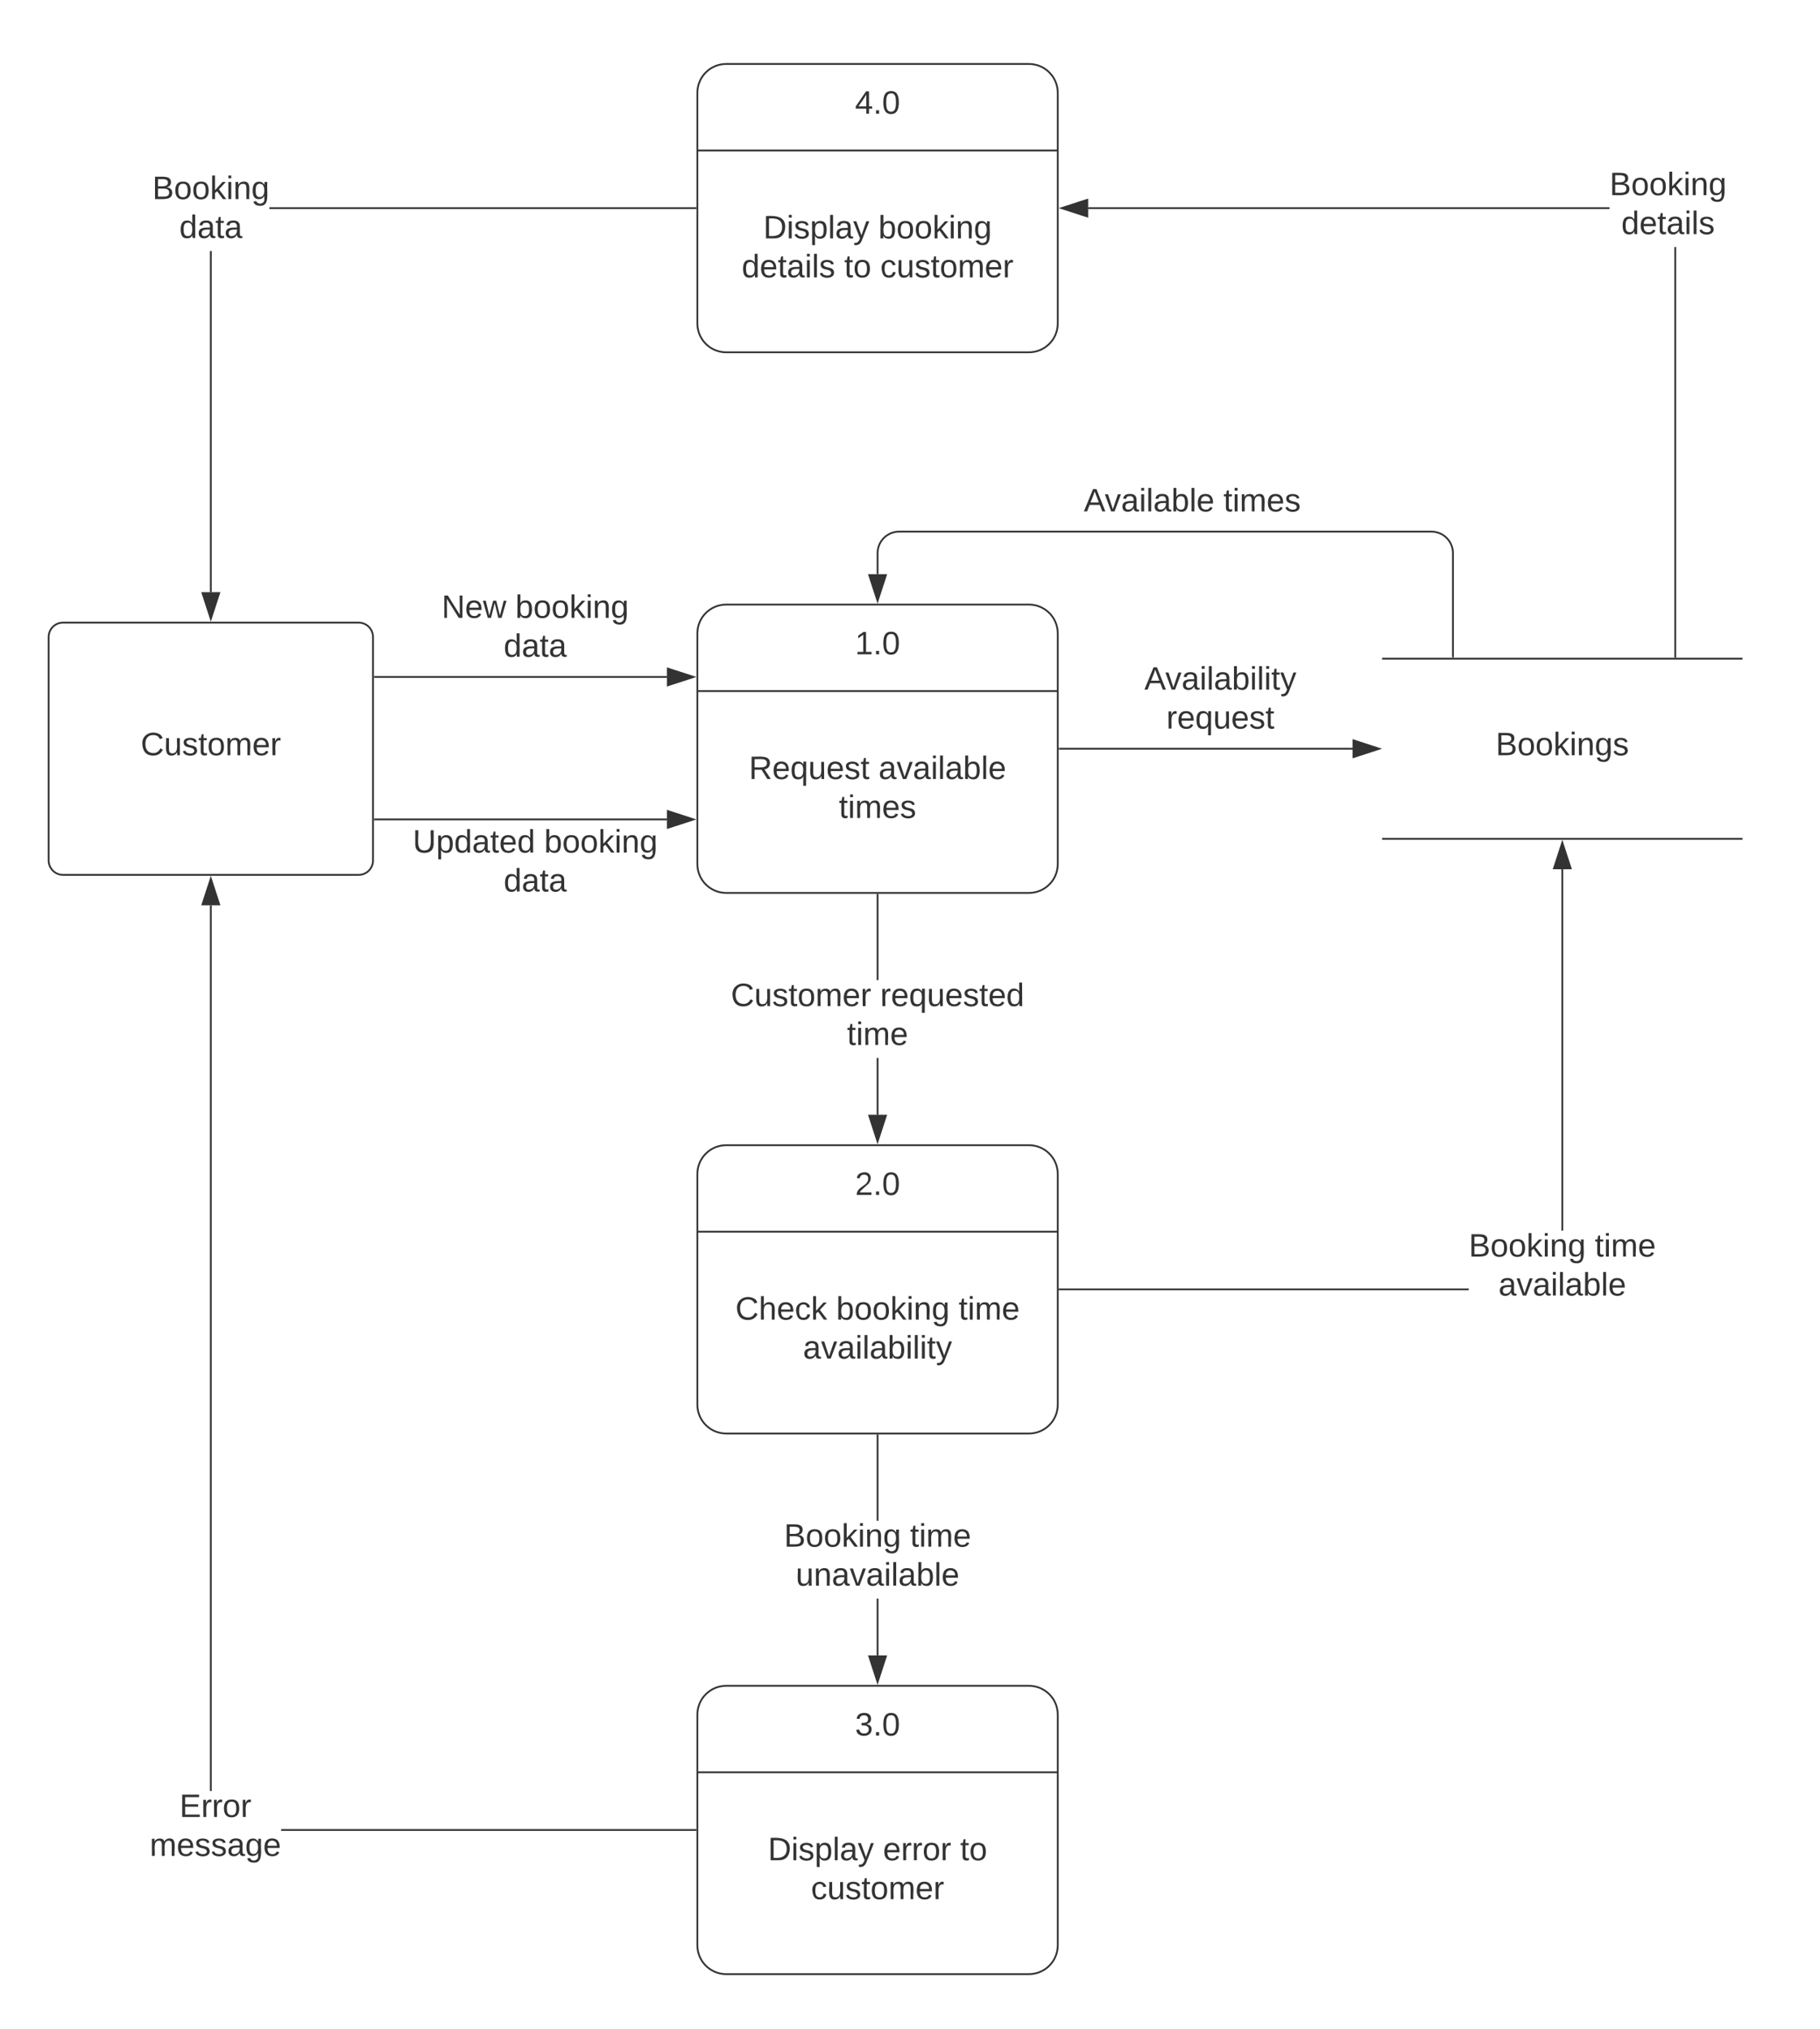 <svg xmlns="http://www.w3.org/2000/svg" xmlns:xlink="http://www.w3.org/1999/xlink" xmlns:lucid="lucid" width="1010" height="1126"><g transform="translate(-1313 -1465)" lucid:page-tab-id="0_0"><path d="M0 0h2959.2v3630.52H0z" fill="#fff"/><path d="M1340 1818.5c0-4.42 3.58-8 8-8h164c4.42 0 8 3.58 8 8v124c0 4.42-3.58 8-8 8h-164c-4.42 0-8-3.58-8-8z" stroke="#333" fill="#fff"/><use xlink:href="#a" transform="matrix(1,0,0,1,1360,1810.5) translate(31.075 73.6)"/><path d="M1884 1800.5c8.84 0 16 7.16 16 16v128c0 8.84-7.16 16-16 16h-168c-8.84 0-16-7.16-16-16v-128c0-8.84 7.16-16 16-16z" stroke="#333" fill="#fff"/><path d="M1700 1848.5h200" stroke="#333" fill="none"/><use xlink:href="#b" transform="matrix(1,0,0,1,1720,1800.5) translate(67.5 27.6)"/><use xlink:href="#c" transform="matrix(1,0,0,1,1720,1858.5) translate(8.6 38.8)"/><use xlink:href="#d" transform="matrix(1,0,0,1,1720,1858.5) translate(80.55 38.8)"/><use xlink:href="#e" transform="matrix(1,0,0,1,1720,1858.5) translate(58.55 60.4)"/><path d="M1521 1840.66h162.12" stroke="#333" fill="none"/><path d="M1521 1841.16h-.5v-1h.5z" fill="#333"/><path d="M1697.88 1840.66l-14.26 4.64v-9.27z" stroke="#333" fill="#333"/><use xlink:href="#f" transform="matrix(1,0,0,1,1558.075,1793.465) translate(0.005 14.4)"/><use xlink:href="#g" transform="matrix(1,0,0,1,1558.075,1793.465) translate(40.905 14.4)"/><use xlink:href="#h" transform="matrix(1,0,0,1,1558.075,1793.465) translate(34.43 36)"/><path d="M2080 1838.5c0-4.42 3.58-8 8-8h184c4.42 0 8 3.58 8 8v84c0 4.42-3.58 8-8 8h-184c-4.42 0-8-3.58-8-8z" fill="#fff"/><path d="M2080 1830.5h200m0 100h-200" stroke="#333" fill="#fff"/><use xlink:href="#i" transform="matrix(1,0,0,1,2100,1830.5) translate(43.025 53.6)"/><path d="M1901 1880.5h162.62" stroke="#333" fill="none"/><path d="M1901 1881h-.5v-1h.5z" fill="#333"/><path d="M2078.38 1880.5l-14.26 4.64v-9.28z" stroke="#333" fill="#333"/><use xlink:href="#j" transform="matrix(1,0,0,1,1948.05,1833.3) translate(0.005 14.4)"/><use xlink:href="#k" transform="matrix(1,0,0,1,1948.05,1833.3) translate(12.23 36)"/><path d="M2119.32 1829.5V1772c0-6.63-5.37-12-12-12H1812c-6.63 0-12 5.37-12 12v11.62" stroke="#333" fill="none"/><path d="M2119.82 1830h-1v-.5h1z" fill="#333"/><path d="M1800 1798.38l-4.64-14.26h9.28z" stroke="#333" fill="#333"/><use xlink:href="#l" transform="matrix(1,0,0,1,1914.462,1734.4) translate(0.005 14.4)"/><use xlink:href="#e" transform="matrix(1,0,0,1,1914.462,1734.4) translate(77.505 14.4)"/><path d="M1521 1919.72h162.12" stroke="#333" fill="none"/><path d="M1521 1920.22h-.5v-1h.5z" fill="#333"/><path d="M1697.88 1919.72l-14.26 4.63v-9.27z" stroke="#333" fill="#333"/><use xlink:href="#m" transform="matrix(1,0,0,1,1542.05,1923.719) translate(0.005 14.4)"/><use xlink:href="#g" transform="matrix(1,0,0,1,1542.05,1923.719) translate(72.955 14.4)"/><use xlink:href="#h" transform="matrix(1,0,0,1,1542.05,1923.719) translate(50.455 36)"/><path d="M1884 2100.5c8.84 0 16 7.16 16 16v128c0 8.84-7.16 16-16 16h-168c-8.84 0-16-7.16-16-16v-128c0-8.84 7.16-16 16-16z" stroke="#333" fill="#fff"/><path d="M1700 2148.5h200" stroke="#333" fill="none"/><use xlink:href="#n" transform="matrix(1,0,0,1,1720,2100.5) translate(67.5 27.6)"/><use xlink:href="#o" transform="matrix(1,0,0,1,1720,2158.5) translate(1.1 38.8)"/><use xlink:href="#p" transform="matrix(1,0,0,1,1720,2158.5) translate(57.05 38.8)"/><use xlink:href="#q" transform="matrix(1,0,0,1,1720,2158.5) translate(125 38.8)"/><use xlink:href="#r" transform="matrix(1,0,0,1,1720,2158.5) translate(38.625 60.4)"/><path d="M1800.5 2083.62h-1v-31.52h1zm0-74.72h-1v-47.4h1z" fill="#333"/><path d="M1800.5 1961.5h-1v-.5h1zM1800 2098.38l-4.64-14.26h9.28z" fill="#333"/><path d="M1800 2100l-5.32-16.38h10.64zm-3.95-15.38l3.95 12.14 3.95-12.14z" fill="#333"/><use xlink:href="#s" transform="matrix(1,0,0,1,1718.6,2008.9) translate(0.005 14.4)"/><use xlink:href="#t" transform="matrix(1,0,0,1,1718.6,2008.9) translate(82.855 14.4)"/><use xlink:href="#u" transform="matrix(1,0,0,1,1718.6,2008.9) translate(64.455 36)"/><path d="M2128.07 2181H1901v-1h227.07zm52.43-33.08h-1v-200.54h1zM1901 2181h-.5v-1h.5zM2184.64 1946.88h-9.28l4.64-14.26z" fill="#333"/><path d="M2185.32 1947.38h-10.64L2180 1931zm-9.27-1h7.9l-3.95-12.14z" fill="#333"/><use xlink:href="#v" transform="matrix(1,0,0,1,2128.075,2147.918) translate(0.005 14.4)"/><use xlink:href="#w" transform="matrix(1,0,0,1,2128.075,2147.918) translate(69.955 14.4)"/><use xlink:href="#x" transform="matrix(1,0,0,1,2128.075,2147.918) translate(16.505 36)"/><path d="M1884 2400.5c8.84 0 16 7.16 16 16v128c0 8.84-7.16 16-16 16h-168c-8.84 0-16-7.16-16-16v-128c0-8.84 7.16-16 16-16z" stroke="#333" fill="#fff"/><path d="M1700 2448.5h200" stroke="#333" fill="none"/><use xlink:href="#y" transform="matrix(1,0,0,1,1720,2400.5) translate(67.5 27.6)"/><use xlink:href="#z" transform="matrix(1,0,0,1,1720,2458.5) translate(19.15 38.8)"/><use xlink:href="#A" transform="matrix(1,0,0,1,1720,2458.5) translate(83 38.8)"/><use xlink:href="#B" transform="matrix(1,0,0,1,1720,2458.5) translate(125.85 38.8)"/><use xlink:href="#C" transform="matrix(1,0,0,1,1720,2458.5) translate(43.05 60.4)"/><path d="M1800.5 2383.62h-1v-31.52h1zm0-74.72h-1v-47.4h1zM1800.5 2261.5h-1v-.5h1zM1800 2398.38l-4.64-14.26h9.28z" fill="#333"/><path d="M1800 2400l-5.32-16.38h10.64zm-3.95-15.38l3.95 12.14 3.95-12.14z" fill="#333"/><use xlink:href="#v" transform="matrix(1,0,0,1,1748.075,2308.9) translate(0.005 14.4)"/><use xlink:href="#w" transform="matrix(1,0,0,1,1748.075,2308.9) translate(69.955 14.4)"/><use xlink:href="#D" transform="matrix(1,0,0,1,1748.075,2308.9) translate(6.505 36)"/><path d="M1699 2480v1h-230v-1zm-268.5-21.1h-1v-491.52h1zM1699.5 2481h-.5v-1h.5zM1434.64 1966.88h-9.28l4.64-14.26z" fill="#333"/><path d="M1435.32 1967.38h-10.64L1430 1951zm-9.27-1h7.9l-3.95-12.14z" fill="#333"/><g><use xlink:href="#E" transform="matrix(1,0,0,1,1396.063,2458.9) translate(16.555 14.4)"/><use xlink:href="#F" transform="matrix(1,0,0,1,1396.063,2458.9) translate(0.005 36)"/></g><path d="M1884 1500.5c8.84 0 16 7.16 16 16v128c0 8.84-7.16 16-16 16h-168c-8.84 0-16-7.16-16-16v-128c0-8.84 7.16-16 16-16z" stroke="#333" fill="#fff"/><path d="M1700 1548.5h200" stroke="#333" fill="none"/><g><use xlink:href="#G" transform="matrix(1,0,0,1,1720,1500.5) translate(67.5 27.6)"/></g><g><use xlink:href="#z" transform="matrix(1,0,0,1,1720,1558.5) translate(16.6 38.8)"/><use xlink:href="#H" transform="matrix(1,0,0,1,1720,1558.5) translate(80.45 38.8)"/><use xlink:href="#I" transform="matrix(1,0,0,1,1720,1558.5) translate(4.6 60.4)"/><use xlink:href="#J" transform="matrix(1,0,0,1,1720,1558.5) translate(61.5 60.4)"/><use xlink:href="#C" transform="matrix(1,0,0,1,1720,1558.5) translate(81.5 60.4)"/></g><path d="M2243.17 1829.5h-1v-227.4h1zm-326.3-248.5v-1h289.32v1zM2243.17 1830h-1v-.5h1zM1916.38 1585.14l-14.26-4.64 14.26-4.64z" fill="#333"/><path d="M1916.88 1585.82l-16.38-5.32 16.38-5.32zm-13.14-5.32l12.14 3.95v-7.9z" fill="#333"/><g><use xlink:href="#K" transform="matrix(1,0,0,1,2206.192,1558.9) translate(0.005 14.4)"/><use xlink:href="#L" transform="matrix(1,0,0,1,2206.192,1558.9) translate(6.53 36)"/></g><path d="M1430.5 1793.62h-1v-189.35h1zM1699 1581h-236.53v-1H1699zM1699.5 1581h-.5v-1h.5zM1430 1808.38l-4.64-14.26h9.28z" fill="#333"/><path d="M1430 1810l-5.32-16.38h10.64zm-3.95-15.38l3.95 12.14 3.95-12.14z" fill="#333"/><g><use xlink:href="#K" transform="matrix(1,0,0,1,1397.525,1561.067) translate(0.005 14.4)"/><use xlink:href="#h" transform="matrix(1,0,0,1,1397.525,1561.067) translate(14.98 36)"/></g><defs><path fill="#333" d="M212-179c-10-28-35-45-73-45-59 0-87 40-87 99 0 60 29 101 89 101 43 0 62-24 78-52l27 14C228-24 195 4 139 4 59 4 22-46 18-125c-6-104 99-153 187-111 19 9 31 26 39 46" id="M"/><path fill="#333" d="M84 4C-5 8 30-112 23-190h32v120c0 31 7 50 39 49 72-2 45-101 50-169h31l1 190h-30c-1-10 1-25-2-33-11 22-28 36-60 37" id="N"/><path fill="#333" d="M135-143c-3-34-86-38-87 0 15 53 115 12 119 90S17 21 10-45l28-5c4 36 97 45 98 0-10-56-113-15-118-90-4-57 82-63 122-42 12 7 21 19 24 35" id="O"/><path fill="#333" d="M59-47c-2 24 18 29 38 22v24C64 9 27 4 27-40v-127H5v-23h24l9-43h21v43h35v23H59v120" id="P"/><path fill="#333" d="M100-194c62-1 85 37 85 99 1 63-27 99-86 99S16-35 15-95c0-66 28-99 85-99zM99-20c44 1 53-31 53-75 0-43-8-75-51-75s-53 32-53 75 10 74 51 75" id="Q"/><path fill="#333" d="M210-169c-67 3-38 105-44 169h-31v-121c0-29-5-50-35-48C34-165 62-65 56 0H25l-1-190h30c1 10-1 24 2 32 10-44 99-50 107 0 11-21 27-35 58-36 85-2 47 119 55 194h-31v-121c0-29-5-49-35-48" id="R"/><path fill="#333" d="M100-194c63 0 86 42 84 106H49c0 40 14 67 53 68 26 1 43-12 49-29l28 8c-11 28-37 45-77 45C44 4 14-33 15-96c1-61 26-98 85-98zm52 81c6-60-76-77-97-28-3 7-6 17-6 28h103" id="S"/><path fill="#333" d="M114-163C36-179 61-72 57 0H25l-1-190h30c1 12-1 29 2 39 6-27 23-49 58-41v29" id="T"/><g id="a"><use transform="matrix(0.05,0,0,0.05,0,0)" xlink:href="#M"/><use transform="matrix(0.05,0,0,0.05,12.95,0)" xlink:href="#N"/><use transform="matrix(0.05,0,0,0.05,22.95,0)" xlink:href="#O"/><use transform="matrix(0.05,0,0,0.05,31.95,0)" xlink:href="#P"/><use transform="matrix(0.05,0,0,0.05,36.95,0)" xlink:href="#Q"/><use transform="matrix(0.05,0,0,0.05,46.95,0)" xlink:href="#R"/><use transform="matrix(0.05,0,0,0.05,61.9,0)" xlink:href="#S"/><use transform="matrix(0.05,0,0,0.05,71.9,0)" xlink:href="#T"/></g><path fill="#333" d="M27 0v-27h64v-190l-56 39v-29l58-41h29v221h61V0H27" id="U"/><path fill="#333" d="M33 0v-38h34V0H33" id="V"/><path fill="#333" d="M101-251c68 0 85 55 85 127S166 4 100 4C33 4 14-52 14-124c0-73 17-127 87-127zm-1 229c47 0 54-49 54-102s-4-102-53-102c-51 0-55 48-55 102 0 53 5 102 54 102" id="W"/><g id="b"><use transform="matrix(0.05,0,0,0.05,0,0)" xlink:href="#U"/><use transform="matrix(0.05,0,0,0.05,10,0)" xlink:href="#V"/><use transform="matrix(0.05,0,0,0.05,15,0)" xlink:href="#W"/></g><path fill="#333" d="M233-177c-1 41-23 64-60 70L243 0h-38l-65-103H63V0H30v-248c88 3 205-21 203 71zM63-129c60-2 137 13 137-47 0-61-80-42-137-45v92" id="X"/><path fill="#333" d="M145-31C134-9 116 4 85 4 32 4 16-35 15-94c0-59 17-99 70-100 32-1 48 14 60 33 0-11-1-24 2-32h30l-1 268h-32zM93-21c41 0 51-33 51-76s-8-73-50-73c-40 0-46 35-46 75s5 74 45 74" id="Y"/><g id="c"><use transform="matrix(0.05,0,0,0.05,0,0)" xlink:href="#X"/><use transform="matrix(0.05,0,0,0.05,12.95,0)" xlink:href="#S"/><use transform="matrix(0.05,0,0,0.05,22.95,0)" xlink:href="#Y"/><use transform="matrix(0.05,0,0,0.05,32.95,0)" xlink:href="#N"/><use transform="matrix(0.05,0,0,0.05,42.95,0)" xlink:href="#S"/><use transform="matrix(0.05,0,0,0.05,52.95,0)" xlink:href="#O"/><use transform="matrix(0.05,0,0,0.05,61.95,0)" xlink:href="#P"/></g><path fill="#333" d="M141-36C126-15 110 5 73 4 37 3 15-17 15-53c-1-64 63-63 125-63 3-35-9-54-41-54-24 1-41 7-42 31l-33-3c5-37 33-52 76-52 45 0 72 20 72 64v82c-1 20 7 32 28 27v20c-31 9-61-2-59-35zM48-53c0 20 12 33 32 33 41-3 63-29 60-74-43 2-92-5-92 41" id="Z"/><path fill="#333" d="M108 0H70L1-190h34L89-25l56-165h34" id="aa"/><path fill="#333" d="M24-231v-30h32v30H24zM24 0v-190h32V0H24" id="ab"/><path fill="#333" d="M24 0v-261h32V0H24" id="ac"/><path fill="#333" d="M115-194c53 0 69 39 70 98 0 66-23 100-70 100C84 3 66-7 56-30L54 0H23l1-261h32v101c10-23 28-34 59-34zm-8 174c40 0 45-34 45-75 0-40-5-75-45-74-42 0-51 32-51 76 0 43 10 73 51 73" id="ad"/><g id="d"><use transform="matrix(0.05,0,0,0.05,0,0)" xlink:href="#Z"/><use transform="matrix(0.05,0,0,0.05,10,0)" xlink:href="#aa"/><use transform="matrix(0.05,0,0,0.05,19,0)" xlink:href="#Z"/><use transform="matrix(0.05,0,0,0.05,29,0)" xlink:href="#ab"/><use transform="matrix(0.05,0,0,0.05,32.95,0)" xlink:href="#ac"/><use transform="matrix(0.05,0,0,0.05,36.9,0)" xlink:href="#Z"/><use transform="matrix(0.05,0,0,0.05,46.9,0)" xlink:href="#ad"/><use transform="matrix(0.05,0,0,0.05,56.9,0)" xlink:href="#ac"/><use transform="matrix(0.05,0,0,0.05,60.85,0)" xlink:href="#S"/></g><g id="e"><use transform="matrix(0.05,0,0,0.05,0,0)" xlink:href="#P"/><use transform="matrix(0.05,0,0,0.05,5,0)" xlink:href="#ab"/><use transform="matrix(0.05,0,0,0.05,8.95,0)" xlink:href="#R"/><use transform="matrix(0.05,0,0,0.05,23.9,0)" xlink:href="#S"/><use transform="matrix(0.05,0,0,0.05,33.9,0)" xlink:href="#O"/></g><path fill="#333" d="M190 0L58-211 59 0H30v-248h39L202-35l-2-213h31V0h-41" id="ae"/><path fill="#333" d="M206 0h-36l-40-164L89 0H53L-1-190h32L70-26l43-164h34l41 164 42-164h31" id="af"/><g id="f"><use transform="matrix(0.05,0,0,0.05,0,0)" xlink:href="#ae"/><use transform="matrix(0.05,0,0,0.05,12.95,0)" xlink:href="#S"/><use transform="matrix(0.05,0,0,0.05,22.95,0)" xlink:href="#af"/></g><path fill="#333" d="M143 0L79-87 56-68V0H24v-261h32v163l83-92h37l-77 82L181 0h-38" id="ag"/><path fill="#333" d="M117-194c89-4 53 116 60 194h-32v-121c0-31-8-49-39-48C34-167 62-67 57 0H25l-1-190h30c1 10-1 24 2 32 11-22 29-35 61-36" id="ah"/><path fill="#333" d="M177-190C167-65 218 103 67 71c-23-6-38-20-44-43l32-5c15 47 100 32 89-28v-30C133-14 115 1 83 1 29 1 15-40 15-95c0-56 16-97 71-98 29-1 48 16 59 35 1-10 0-23 2-32h30zM94-22c36 0 50-32 50-73 0-42-14-75-50-75-39 0-46 34-46 75s6 73 46 73" id="ai"/><g id="g"><use transform="matrix(0.05,0,0,0.05,0,0)" xlink:href="#ad"/><use transform="matrix(0.05,0,0,0.05,10,0)" xlink:href="#Q"/><use transform="matrix(0.05,0,0,0.05,20,0)" xlink:href="#Q"/><use transform="matrix(0.05,0,0,0.05,30,0)" xlink:href="#ag"/><use transform="matrix(0.05,0,0,0.05,39,0)" xlink:href="#ab"/><use transform="matrix(0.05,0,0,0.05,42.95,0)" xlink:href="#ah"/><use transform="matrix(0.05,0,0,0.05,52.95,0)" xlink:href="#ai"/></g><path fill="#333" d="M85-194c31 0 48 13 60 33l-1-100h32l1 261h-30c-2-10 0-23-3-31C134-8 116 4 85 4 32 4 16-35 15-94c0-66 23-100 70-100zm9 24c-40 0-46 34-46 75 0 40 6 74 45 74 42 0 51-32 51-76 0-42-9-74-50-73" id="aj"/><g id="h"><use transform="matrix(0.05,0,0,0.05,0,0)" xlink:href="#aj"/><use transform="matrix(0.05,0,0,0.05,10,0)" xlink:href="#Z"/><use transform="matrix(0.05,0,0,0.05,20,0)" xlink:href="#P"/><use transform="matrix(0.05,0,0,0.05,25,0)" xlink:href="#Z"/></g><path fill="#333" d="M160-131c35 5 61 23 61 61C221 17 115-2 30 0v-248c76 3 177-17 177 60 0 33-19 50-47 57zm-97-11c50-1 110 9 110-42 0-47-63-36-110-37v79zm0 115c55-2 124 14 124-45 0-56-70-42-124-44v89" id="ak"/><g id="i"><use transform="matrix(0.05,0,0,0.05,0,0)" xlink:href="#ak"/><use transform="matrix(0.05,0,0,0.05,12,0)" xlink:href="#Q"/><use transform="matrix(0.05,0,0,0.05,22,0)" xlink:href="#Q"/><use transform="matrix(0.05,0,0,0.05,32,0)" xlink:href="#ag"/><use transform="matrix(0.05,0,0,0.05,41,0)" xlink:href="#ab"/><use transform="matrix(0.05,0,0,0.05,44.95,0)" xlink:href="#ah"/><use transform="matrix(0.05,0,0,0.05,54.95,0)" xlink:href="#ai"/><use transform="matrix(0.05,0,0,0.05,64.95,0)" xlink:href="#O"/></g><path fill="#333" d="M205 0l-28-72H64L36 0H1l101-248h38L239 0h-34zm-38-99l-47-123c-12 45-31 82-46 123h93" id="al"/><path fill="#333" d="M179-190L93 31C79 59 56 82 12 73V49c39 6 53-20 64-50L1-190h34L92-34l54-156h33" id="am"/><g id="j"><use transform="matrix(0.05,0,0,0.05,0,0)" xlink:href="#al"/><use transform="matrix(0.05,0,0,0.05,11.65,0)" xlink:href="#aa"/><use transform="matrix(0.05,0,0,0.05,20.65,0)" xlink:href="#Z"/><use transform="matrix(0.05,0,0,0.05,30.65,0)" xlink:href="#ab"/><use transform="matrix(0.05,0,0,0.05,34.6,0)" xlink:href="#ac"/><use transform="matrix(0.05,0,0,0.05,38.55,0)" xlink:href="#Z"/><use transform="matrix(0.05,0,0,0.05,48.55,0)" xlink:href="#ad"/><use transform="matrix(0.05,0,0,0.05,58.55,0)" xlink:href="#ab"/><use transform="matrix(0.05,0,0,0.05,62.5,0)" xlink:href="#ac"/><use transform="matrix(0.05,0,0,0.05,66.45,0)" xlink:href="#ab"/><use transform="matrix(0.05,0,0,0.05,70.4,0)" xlink:href="#P"/><use transform="matrix(0.05,0,0,0.05,75.4,0)" xlink:href="#am"/></g><g id="k"><use transform="matrix(0.05,0,0,0.05,0,0)" xlink:href="#T"/><use transform="matrix(0.05,0,0,0.05,5.95,0)" xlink:href="#S"/><use transform="matrix(0.05,0,0,0.05,15.95,0)" xlink:href="#Y"/><use transform="matrix(0.05,0,0,0.05,25.95,0)" xlink:href="#N"/><use transform="matrix(0.05,0,0,0.05,35.95,0)" xlink:href="#S"/><use transform="matrix(0.05,0,0,0.05,45.95,0)" xlink:href="#O"/><use transform="matrix(0.05,0,0,0.05,54.95,0)" xlink:href="#P"/></g><g id="l"><use transform="matrix(0.05,0,0,0.05,0,0)" xlink:href="#al"/><use transform="matrix(0.05,0,0,0.05,11.65,0)" xlink:href="#aa"/><use transform="matrix(0.05,0,0,0.05,20.65,0)" xlink:href="#Z"/><use transform="matrix(0.05,0,0,0.05,30.65,0)" xlink:href="#ab"/><use transform="matrix(0.05,0,0,0.05,34.6,0)" xlink:href="#ac"/><use transform="matrix(0.05,0,0,0.05,38.55,0)" xlink:href="#Z"/><use transform="matrix(0.05,0,0,0.05,48.55,0)" xlink:href="#ad"/><use transform="matrix(0.05,0,0,0.05,58.55,0)" xlink:href="#ac"/><use transform="matrix(0.05,0,0,0.05,62.5,0)" xlink:href="#S"/></g><path fill="#333" d="M232-93c-1 65-40 97-104 97C67 4 28-28 28-90v-158h33c8 89-33 224 67 224 102 0 64-133 71-224h33v155" id="an"/><path fill="#333" d="M115-194c55 1 70 41 70 98S169 2 115 4C84 4 66-9 55-30l1 105H24l-1-265h31l2 30c10-21 28-34 59-34zm-8 174c40 0 45-34 45-75s-6-73-45-74c-42 0-51 32-51 76 0 43 10 73 51 73" id="ao"/><g id="m"><use transform="matrix(0.05,0,0,0.05,0,0)" xlink:href="#an"/><use transform="matrix(0.05,0,0,0.05,12.95,0)" xlink:href="#ao"/><use transform="matrix(0.05,0,0,0.05,22.95,0)" xlink:href="#aj"/><use transform="matrix(0.05,0,0,0.05,32.95,0)" xlink:href="#Z"/><use transform="matrix(0.05,0,0,0.05,42.95,0)" xlink:href="#P"/><use transform="matrix(0.05,0,0,0.05,47.95,0)" xlink:href="#S"/><use transform="matrix(0.05,0,0,0.05,57.95,0)" xlink:href="#aj"/></g><path fill="#333" d="M101-251c82-7 93 87 43 132L82-64C71-53 59-42 53-27h129V0H18c2-99 128-94 128-182 0-28-16-43-45-43s-46 15-49 41l-32-3c6-41 34-60 81-64" id="ap"/><g id="n"><use transform="matrix(0.05,0,0,0.05,0,0)" xlink:href="#ap"/><use transform="matrix(0.05,0,0,0.05,10,0)" xlink:href="#V"/><use transform="matrix(0.05,0,0,0.05,15,0)" xlink:href="#W"/></g><path fill="#333" d="M106-169C34-169 62-67 57 0H25v-261h32l-1 103c12-21 28-36 61-36 89 0 53 116 60 194h-32v-121c2-32-8-49-39-48" id="aq"/><path fill="#333" d="M96-169c-40 0-48 33-48 73s9 75 48 75c24 0 41-14 43-38l32 2c-6 37-31 61-74 61-59 0-76-41-82-99-10-93 101-131 147-64 4 7 5 14 7 22l-32 3c-4-21-16-35-41-35" id="ar"/><g id="o"><use transform="matrix(0.05,0,0,0.05,0,0)" xlink:href="#M"/><use transform="matrix(0.05,0,0,0.05,12.95,0)" xlink:href="#aq"/><use transform="matrix(0.05,0,0,0.05,22.95,0)" xlink:href="#S"/><use transform="matrix(0.05,0,0,0.05,32.95,0)" xlink:href="#ar"/><use transform="matrix(0.05,0,0,0.05,41.95,0)" xlink:href="#ag"/></g><g id="p"><use transform="matrix(0.05,0,0,0.05,0,0)" xlink:href="#ad"/><use transform="matrix(0.05,0,0,0.05,10,0)" xlink:href="#Q"/><use transform="matrix(0.05,0,0,0.05,20,0)" xlink:href="#Q"/><use transform="matrix(0.05,0,0,0.05,30,0)" xlink:href="#ag"/><use transform="matrix(0.05,0,0,0.05,39,0)" xlink:href="#ab"/><use transform="matrix(0.05,0,0,0.05,42.95,0)" xlink:href="#ah"/><use transform="matrix(0.05,0,0,0.05,52.95,0)" xlink:href="#ai"/></g><g id="q"><use transform="matrix(0.05,0,0,0.05,0,0)" xlink:href="#P"/><use transform="matrix(0.05,0,0,0.05,5,0)" xlink:href="#ab"/><use transform="matrix(0.05,0,0,0.05,8.95,0)" xlink:href="#R"/><use transform="matrix(0.05,0,0,0.05,23.9,0)" xlink:href="#S"/></g><g id="r"><use transform="matrix(0.05,0,0,0.05,0,0)" xlink:href="#Z"/><use transform="matrix(0.05,0,0,0.05,10,0)" xlink:href="#aa"/><use transform="matrix(0.05,0,0,0.05,19,0)" xlink:href="#Z"/><use transform="matrix(0.05,0,0,0.05,29,0)" xlink:href="#ab"/><use transform="matrix(0.05,0,0,0.05,32.95,0)" xlink:href="#ac"/><use transform="matrix(0.05,0,0,0.05,36.9,0)" xlink:href="#Z"/><use transform="matrix(0.05,0,0,0.05,46.9,0)" xlink:href="#ad"/><use transform="matrix(0.05,0,0,0.05,56.9,0)" xlink:href="#ab"/><use transform="matrix(0.05,0,0,0.05,60.85,0)" xlink:href="#ac"/><use transform="matrix(0.05,0,0,0.05,64.8,0)" xlink:href="#ab"/><use transform="matrix(0.05,0,0,0.05,68.75,0)" xlink:href="#P"/><use transform="matrix(0.05,0,0,0.05,73.75,0)" xlink:href="#am"/></g><g id="s"><use transform="matrix(0.05,0,0,0.05,0,0)" xlink:href="#M"/><use transform="matrix(0.05,0,0,0.05,12.95,0)" xlink:href="#N"/><use transform="matrix(0.05,0,0,0.05,22.95,0)" xlink:href="#O"/><use transform="matrix(0.05,0,0,0.05,31.95,0)" xlink:href="#P"/><use transform="matrix(0.05,0,0,0.05,36.95,0)" xlink:href="#Q"/><use transform="matrix(0.05,0,0,0.05,46.95,0)" xlink:href="#R"/><use transform="matrix(0.05,0,0,0.05,61.9,0)" xlink:href="#S"/><use transform="matrix(0.05,0,0,0.05,71.9,0)" xlink:href="#T"/></g><g id="t"><use transform="matrix(0.05,0,0,0.05,0,0)" xlink:href="#T"/><use transform="matrix(0.05,0,0,0.05,5.95,0)" xlink:href="#S"/><use transform="matrix(0.05,0,0,0.05,15.95,0)" xlink:href="#Y"/><use transform="matrix(0.05,0,0,0.05,25.95,0)" xlink:href="#N"/><use transform="matrix(0.05,0,0,0.05,35.95,0)" xlink:href="#S"/><use transform="matrix(0.05,0,0,0.05,45.95,0)" xlink:href="#O"/><use transform="matrix(0.05,0,0,0.05,54.95,0)" xlink:href="#P"/><use transform="matrix(0.05,0,0,0.05,59.95,0)" xlink:href="#S"/><use transform="matrix(0.05,0,0,0.05,69.95,0)" xlink:href="#aj"/></g><g id="u"><use transform="matrix(0.05,0,0,0.05,0,0)" xlink:href="#P"/><use transform="matrix(0.05,0,0,0.05,5,0)" xlink:href="#ab"/><use transform="matrix(0.05,0,0,0.05,8.95,0)" xlink:href="#R"/><use transform="matrix(0.05,0,0,0.05,23.9,0)" xlink:href="#S"/></g><g id="v"><use transform="matrix(0.05,0,0,0.05,0,0)" xlink:href="#ak"/><use transform="matrix(0.05,0,0,0.05,12,0)" xlink:href="#Q"/><use transform="matrix(0.05,0,0,0.05,22,0)" xlink:href="#Q"/><use transform="matrix(0.05,0,0,0.05,32,0)" xlink:href="#ag"/><use transform="matrix(0.05,0,0,0.05,41,0)" xlink:href="#ab"/><use transform="matrix(0.05,0,0,0.05,44.95,0)" xlink:href="#ah"/><use transform="matrix(0.05,0,0,0.05,54.95,0)" xlink:href="#ai"/></g><g id="w"><use transform="matrix(0.05,0,0,0.05,0,0)" xlink:href="#P"/><use transform="matrix(0.05,0,0,0.05,5,0)" xlink:href="#ab"/><use transform="matrix(0.05,0,0,0.05,8.95,0)" xlink:href="#R"/><use transform="matrix(0.05,0,0,0.05,23.9,0)" xlink:href="#S"/></g><g id="x"><use transform="matrix(0.05,0,0,0.05,0,0)" xlink:href="#Z"/><use transform="matrix(0.05,0,0,0.05,10,0)" xlink:href="#aa"/><use transform="matrix(0.05,0,0,0.05,19,0)" xlink:href="#Z"/><use transform="matrix(0.05,0,0,0.05,29,0)" xlink:href="#ab"/><use transform="matrix(0.05,0,0,0.05,32.95,0)" xlink:href="#ac"/><use transform="matrix(0.05,0,0,0.05,36.9,0)" xlink:href="#Z"/><use transform="matrix(0.05,0,0,0.05,46.9,0)" xlink:href="#ad"/><use transform="matrix(0.05,0,0,0.05,56.9,0)" xlink:href="#ac"/><use transform="matrix(0.05,0,0,0.05,60.85,0)" xlink:href="#S"/></g><path fill="#333" d="M126-127c33 6 58 20 58 59 0 88-139 92-164 29-3-8-5-16-6-25l32-3c6 27 21 44 54 44 32 0 52-15 52-46 0-38-36-46-79-43v-28c39 1 72-4 72-42 0-27-17-43-46-43-28 0-47 15-49 41l-32-3c6-42 35-63 81-64 48-1 79 21 79 65 0 36-21 52-52 59" id="as"/><g id="y"><use transform="matrix(0.05,0,0,0.05,0,0)" xlink:href="#as"/><use transform="matrix(0.05,0,0,0.05,10,0)" xlink:href="#V"/><use transform="matrix(0.05,0,0,0.05,15,0)" xlink:href="#W"/></g><path fill="#333" d="M30-248c118-7 216 8 213 122C240-48 200 0 122 0H30v-248zM63-27c89 8 146-16 146-99s-60-101-146-95v194" id="at"/><g id="z"><use transform="matrix(0.05,0,0,0.05,0,0)" xlink:href="#at"/><use transform="matrix(0.05,0,0,0.05,12.95,0)" xlink:href="#ab"/><use transform="matrix(0.05,0,0,0.05,16.9,0)" xlink:href="#O"/><use transform="matrix(0.05,0,0,0.05,25.9,0)" xlink:href="#ao"/><use transform="matrix(0.05,0,0,0.05,35.9,0)" xlink:href="#ac"/><use transform="matrix(0.05,0,0,0.05,39.85,0)" xlink:href="#Z"/><use transform="matrix(0.05,0,0,0.05,49.85,0)" xlink:href="#am"/></g><g id="A"><use transform="matrix(0.05,0,0,0.05,0,0)" xlink:href="#S"/><use transform="matrix(0.05,0,0,0.05,10,0)" xlink:href="#T"/><use transform="matrix(0.05,0,0,0.05,15.95,0)" xlink:href="#T"/><use transform="matrix(0.05,0,0,0.05,21.9,0)" xlink:href="#Q"/><use transform="matrix(0.05,0,0,0.05,31.9,0)" xlink:href="#T"/></g><g id="B"><use transform="matrix(0.05,0,0,0.05,0,0)" xlink:href="#P"/><use transform="matrix(0.05,0,0,0.05,5,0)" xlink:href="#Q"/></g><g id="C"><use transform="matrix(0.05,0,0,0.05,0,0)" xlink:href="#ar"/><use transform="matrix(0.05,0,0,0.05,9,0)" xlink:href="#N"/><use transform="matrix(0.05,0,0,0.05,19,0)" xlink:href="#O"/><use transform="matrix(0.05,0,0,0.05,28,0)" xlink:href="#P"/><use transform="matrix(0.05,0,0,0.05,33,0)" xlink:href="#Q"/><use transform="matrix(0.05,0,0,0.05,43,0)" xlink:href="#R"/><use transform="matrix(0.05,0,0,0.05,57.95,0)" xlink:href="#S"/><use transform="matrix(0.05,0,0,0.05,67.95,0)" xlink:href="#T"/></g><g id="D"><use transform="matrix(0.05,0,0,0.05,0,0)" xlink:href="#N"/><use transform="matrix(0.05,0,0,0.05,10,0)" xlink:href="#ah"/><use transform="matrix(0.05,0,0,0.05,20,0)" xlink:href="#Z"/><use transform="matrix(0.05,0,0,0.05,30,0)" xlink:href="#aa"/><use transform="matrix(0.05,0,0,0.05,39,0)" xlink:href="#Z"/><use transform="matrix(0.05,0,0,0.05,49,0)" xlink:href="#ab"/><use transform="matrix(0.05,0,0,0.05,52.95,0)" xlink:href="#ac"/><use transform="matrix(0.05,0,0,0.05,56.9,0)" xlink:href="#Z"/><use transform="matrix(0.05,0,0,0.05,66.9,0)" xlink:href="#ad"/><use transform="matrix(0.05,0,0,0.05,76.9,0)" xlink:href="#ac"/><use transform="matrix(0.05,0,0,0.05,80.85,0)" xlink:href="#S"/></g><path fill="#333" d="M30 0v-248h187v28H63v79h144v27H63v87h162V0H30" id="au"/><g id="E"><use transform="matrix(0.05,0,0,0.05,0,0)" xlink:href="#au"/><use transform="matrix(0.05,0,0,0.05,12,0)" xlink:href="#T"/><use transform="matrix(0.05,0,0,0.05,17.95,0)" xlink:href="#T"/><use transform="matrix(0.05,0,0,0.05,23.9,0)" xlink:href="#Q"/><use transform="matrix(0.05,0,0,0.05,33.9,0)" xlink:href="#T"/></g><g id="F"><use transform="matrix(0.05,0,0,0.05,0,0)" xlink:href="#R"/><use transform="matrix(0.05,0,0,0.05,14.95,0)" xlink:href="#S"/><use transform="matrix(0.05,0,0,0.05,24.95,0)" xlink:href="#O"/><use transform="matrix(0.05,0,0,0.05,33.95,0)" xlink:href="#O"/><use transform="matrix(0.05,0,0,0.05,42.95,0)" xlink:href="#Z"/><use transform="matrix(0.05,0,0,0.05,52.95,0)" xlink:href="#ai"/><use transform="matrix(0.05,0,0,0.05,62.95,0)" xlink:href="#S"/></g><path fill="#333" d="M155-56V0h-30v-56H8v-25l114-167h33v167h35v25h-35zm-30-156c-27 46-58 90-88 131h88v-131" id="av"/><g id="G"><use transform="matrix(0.05,0,0,0.05,0,0)" xlink:href="#av"/><use transform="matrix(0.05,0,0,0.05,10,0)" xlink:href="#V"/><use transform="matrix(0.05,0,0,0.05,15,0)" xlink:href="#W"/></g><g id="H"><use transform="matrix(0.05,0,0,0.05,0,0)" xlink:href="#ad"/><use transform="matrix(0.05,0,0,0.05,10,0)" xlink:href="#Q"/><use transform="matrix(0.05,0,0,0.05,20,0)" xlink:href="#Q"/><use transform="matrix(0.05,0,0,0.05,30,0)" xlink:href="#ag"/><use transform="matrix(0.05,0,0,0.05,39,0)" xlink:href="#ab"/><use transform="matrix(0.05,0,0,0.05,42.95,0)" xlink:href="#ah"/><use transform="matrix(0.05,0,0,0.05,52.95,0)" xlink:href="#ai"/></g><g id="I"><use transform="matrix(0.05,0,0,0.05,0,0)" xlink:href="#aj"/><use transform="matrix(0.05,0,0,0.05,10,0)" xlink:href="#S"/><use transform="matrix(0.05,0,0,0.05,20,0)" xlink:href="#P"/><use transform="matrix(0.05,0,0,0.05,25,0)" xlink:href="#Z"/><use transform="matrix(0.05,0,0,0.05,35,0)" xlink:href="#ab"/><use transform="matrix(0.05,0,0,0.05,38.95,0)" xlink:href="#ac"/><use transform="matrix(0.05,0,0,0.05,42.9,0)" xlink:href="#O"/></g><g id="J"><use transform="matrix(0.05,0,0,0.05,0,0)" xlink:href="#P"/><use transform="matrix(0.05,0,0,0.05,5,0)" xlink:href="#Q"/></g><g id="K"><use transform="matrix(0.05,0,0,0.05,0,0)" xlink:href="#ak"/><use transform="matrix(0.05,0,0,0.05,12,0)" xlink:href="#Q"/><use transform="matrix(0.05,0,0,0.05,22,0)" xlink:href="#Q"/><use transform="matrix(0.05,0,0,0.05,32,0)" xlink:href="#ag"/><use transform="matrix(0.05,0,0,0.05,41,0)" xlink:href="#ab"/><use transform="matrix(0.05,0,0,0.05,44.95,0)" xlink:href="#ah"/><use transform="matrix(0.05,0,0,0.05,54.95,0)" xlink:href="#ai"/></g><g id="L"><use transform="matrix(0.05,0,0,0.05,0,0)" xlink:href="#aj"/><use transform="matrix(0.05,0,0,0.05,10,0)" xlink:href="#S"/><use transform="matrix(0.05,0,0,0.05,20,0)" xlink:href="#P"/><use transform="matrix(0.05,0,0,0.05,25,0)" xlink:href="#Z"/><use transform="matrix(0.05,0,0,0.05,35,0)" xlink:href="#ab"/><use transform="matrix(0.05,0,0,0.05,38.95,0)" xlink:href="#ac"/><use transform="matrix(0.05,0,0,0.05,42.9,0)" xlink:href="#O"/></g></defs></g></svg>